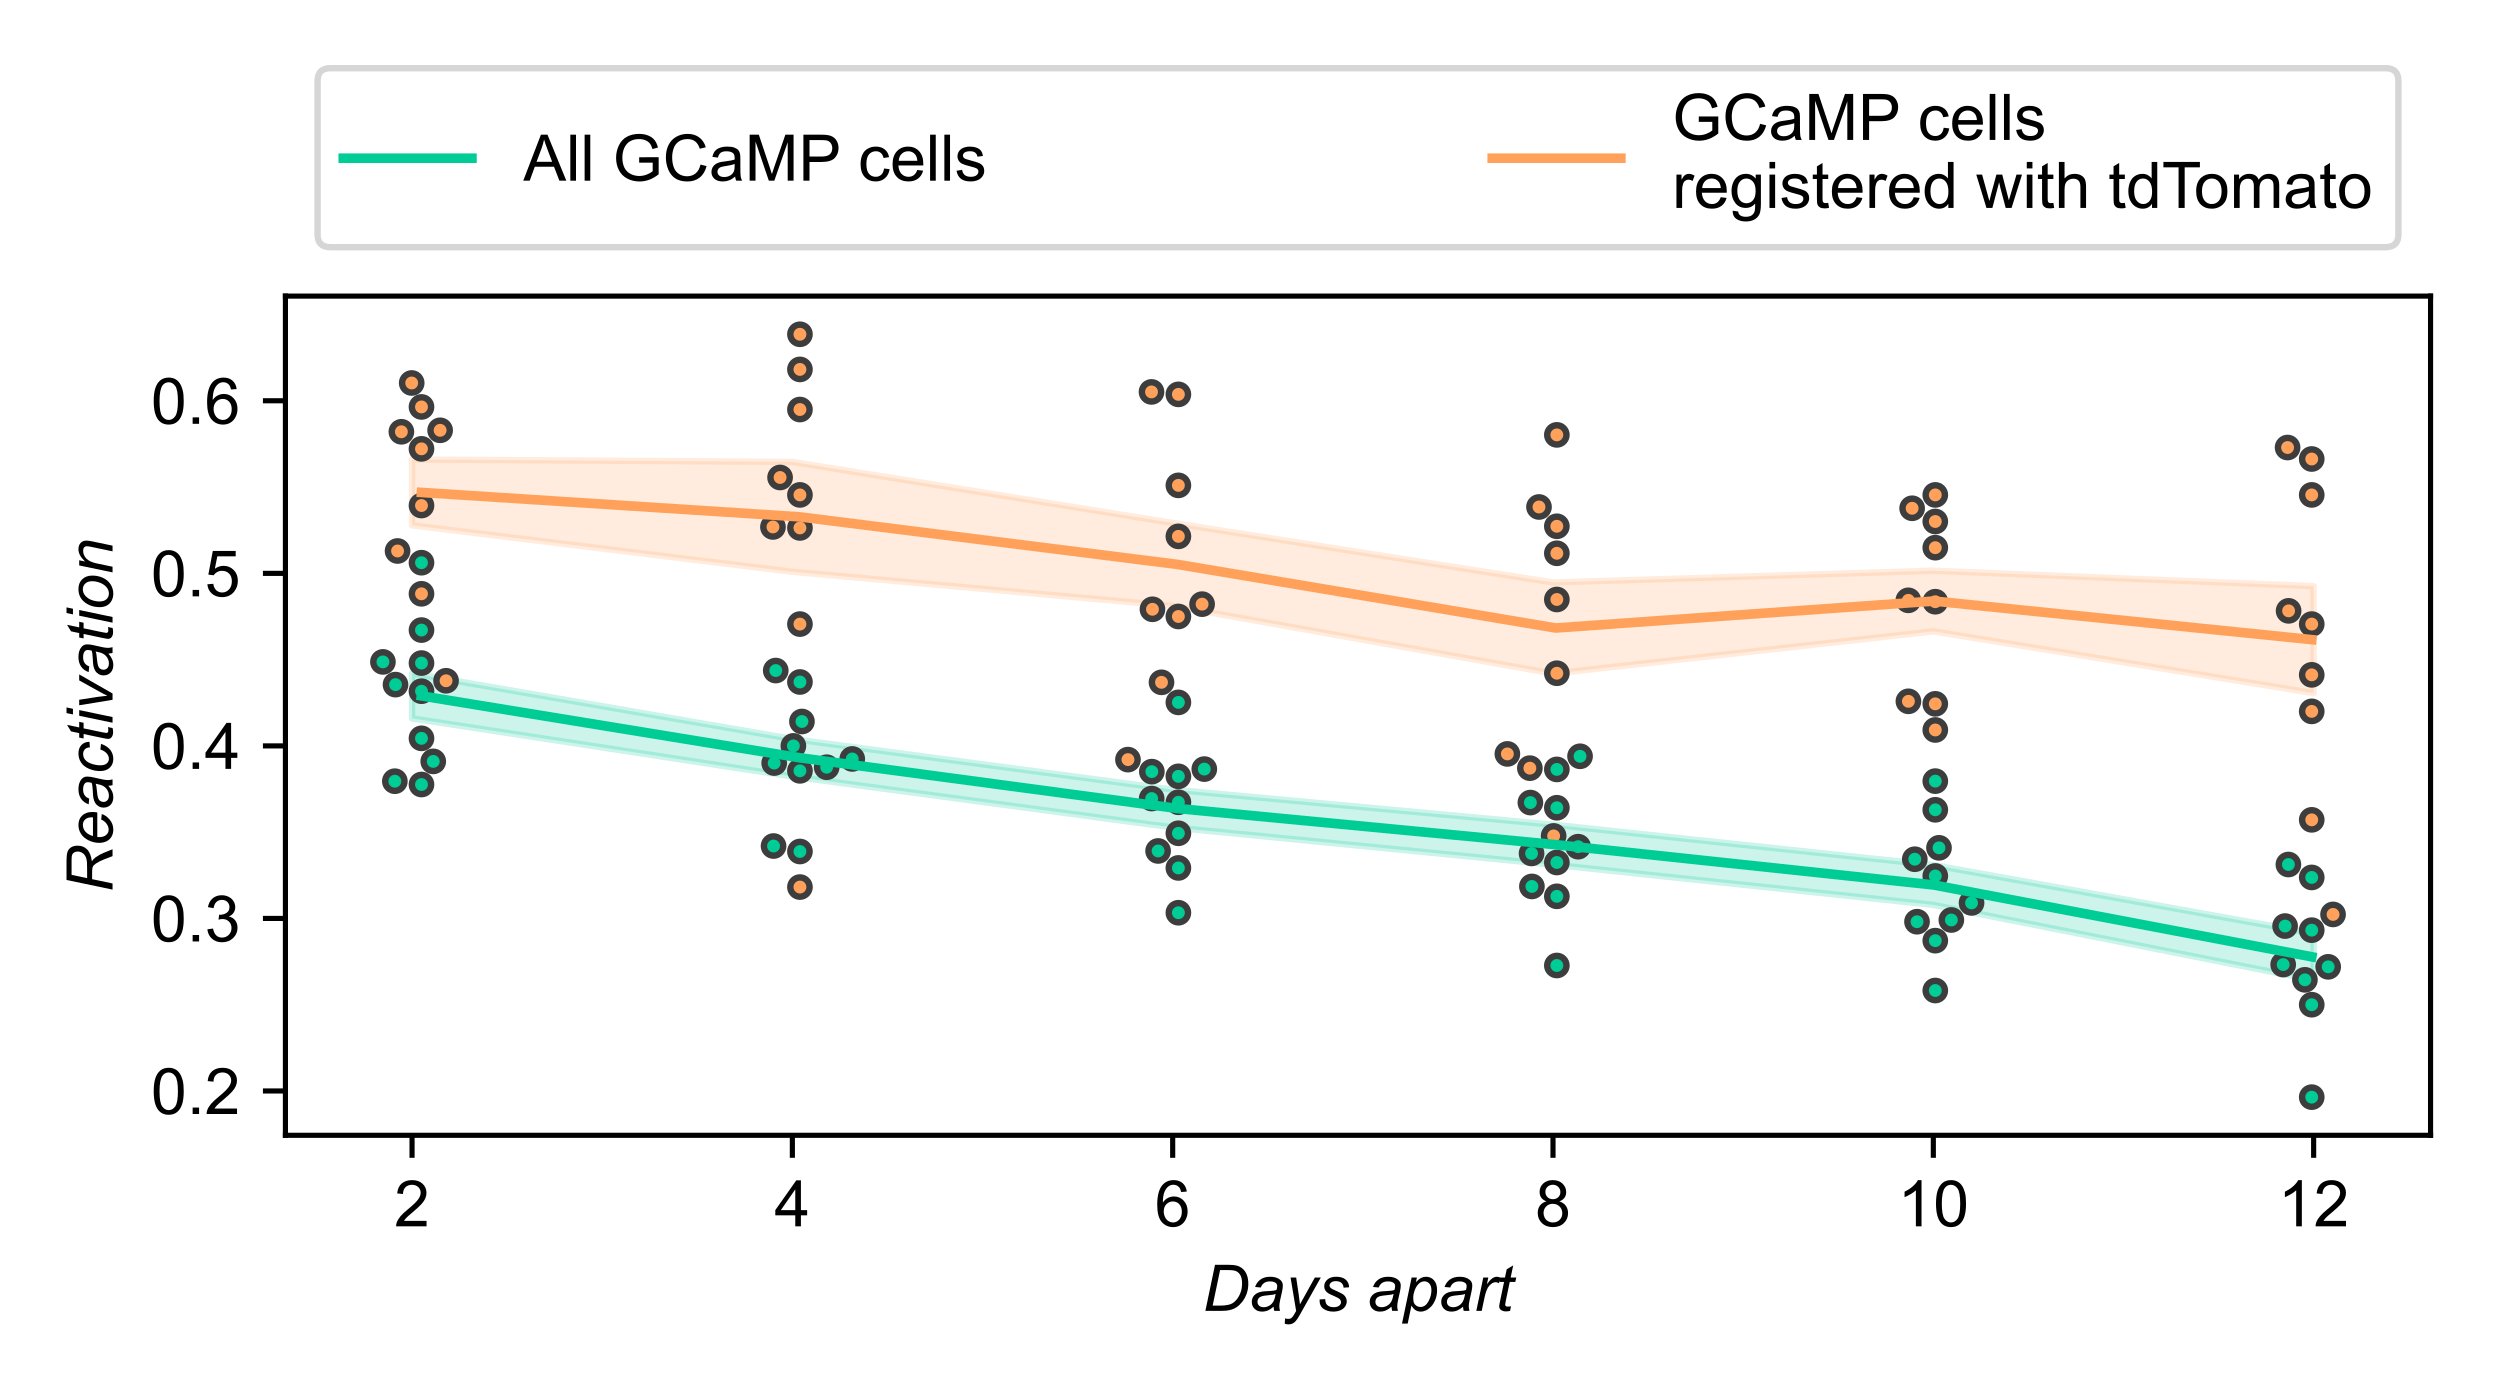 <?xml version="1.0" encoding="utf-8" standalone="no"?>
<!DOCTYPE svg PUBLIC "-//W3C//DTD SVG 1.1//EN"
  "http://www.w3.org/Graphics/SVG/1.1/DTD/svg11.dtd">
<!-- Created with matplotlib (https://matplotlib.org/) -->
<svg height="216pt" version="1.1" viewBox="0 0 388.8 216" width="388.8pt" xmlns="http://www.w3.org/2000/svg" xmlns:xlink="http://www.w3.org/1999/xlink">
 <defs>
  <style type="text/css">
*{stroke-linecap:butt;stroke-linejoin:round;}
  </style>
 </defs>
 <g id="figure_1">
  <g id="patch_1">
   <path d="M 0 216 
L 388.8 216 
L 388.8 0 
L 0 0 
z
" style="fill:#ffffff;"/>
  </g>
  <g id="axes_1">
   <g id="patch_2">
    <path d="M 44.39 176.56 
L 378 176.56 
L 378 46.053 
L 44.39 46.053 
z
" style="fill:#ffffff;"/>
   </g>
   <g id="PolyCollection_1">
    <defs>
     <path d="M 64.081 -111.277 
L 64.081 -104.27 
L 123.228 -95.238 
L 182.376 -87.319 
L 241.523 -81.523 
L 300.671 -75.272 
L 359.818 -63.571 
L 359.818 -70.824 
L 359.818 -70.824 
L 300.671 -81.467 
L 241.523 -87.746 
L 182.376 -93.198 
L 123.228 -101.072 
L 64.081 -111.277 
z
" id="mb48931ff5b" style="stroke:#00cc96;stroke-opacity:0.2;"/>
    </defs>
    <g clip-path="url(#pb6f916db57)">
     <use style="fill:#00cc96;fill-opacity:0.2;stroke:#00cc96;stroke-opacity:0.2;" x="0" xlink:href="#mb48931ff5b" y="216"/>
    </g>
   </g>
   <g id="PolyCollection_2">
    <defs>
     <path d="M 64.081 -144.538 
L 64.081 -134.295 
L 123.228 -127.074 
L 182.376 -121.766 
L 241.523 -111.246 
L 300.671 -117.805 
L 359.818 -108.205 
L 359.818 -124.839 
L 359.818 -124.839 
L 300.671 -127.243 
L 241.523 -125.417 
L 182.376 -134.674 
L 123.228 -144.165 
L 64.081 -144.538 
z
" id="m674e12d563" style="stroke:#ffa15a;stroke-opacity:0.2;"/>
    </defs>
    <g clip-path="url(#pb6f916db57)">
     <use style="fill:#ffa15a;fill-opacity:0.2;stroke:#ffa15a;stroke-opacity:0.2;" x="0" xlink:href="#m674e12d563" y="216"/>
    </g>
   </g>
   <g id="matplotlib.axis_1">
    <g id="xtick_1">
     <g id="line2d_1">
      <defs>
       <path d="M 0 0 
L 0 3.5 
" id="m2840a5bcd3" style="stroke:#000000;stroke-width:0.8;"/>
      </defs>
      <g>
       <use style="stroke:#000000;stroke-width:0.8;" x="64.081" xlink:href="#m2840a5bcd3" y="176.56"/>
      </g>
     </g>
     <g id="text_1">
      <!-- 2 -->
      <defs>
       <path d="M 50.344 8.453 
L 50.344 0 
L 3.031 0 
Q 2.938 3.172 4.047 6.109 
Q 5.859 10.938 9.828 15.625 
Q 13.812 20.312 21.344 26.469 
Q 33.016 36.031 37.109 41.625 
Q 41.219 47.219 41.219 52.203 
Q 41.219 57.422 37.469 61 
Q 33.734 64.594 27.734 64.594 
Q 21.391 64.594 17.578 60.781 
Q 13.766 56.984 13.719 50.25 
L 4.688 51.172 
Q 5.609 61.281 11.656 66.578 
Q 17.719 71.875 27.938 71.875 
Q 38.234 71.875 44.234 66.156 
Q 50.25 60.453 50.25 52 
Q 50.25 47.703 48.484 43.547 
Q 46.734 39.406 42.656 34.812 
Q 38.578 30.219 29.109 22.219 
Q 21.188 15.578 18.938 13.203 
Q 16.703 10.844 15.234 8.453 
z
" id="ArialMT-50"/>
      </defs>
      <g transform="translate(61.3 190.718)scale(0.1 -0.1)">
       <use xlink:href="#ArialMT-50"/>
      </g>
     </g>
    </g>
    <g id="xtick_2">
     <g id="line2d_2">
      <g>
       <use style="stroke:#000000;stroke-width:0.8;" x="123.228" xlink:href="#m2840a5bcd3" y="176.56"/>
      </g>
     </g>
     <g id="text_2">
      <!-- 4 -->
      <defs>
       <path d="M 32.328 0 
L 32.328 17.141 
L 1.266 17.141 
L 1.266 25.203 
L 33.938 71.578 
L 41.109 71.578 
L 41.109 25.203 
L 50.781 25.203 
L 50.781 17.141 
L 41.109 17.141 
L 41.109 0 
z
M 32.328 25.203 
L 32.328 57.469 
L 9.906 25.203 
z
" id="ArialMT-52"/>
      </defs>
      <g transform="translate(120.448 190.718)scale(0.1 -0.1)">
       <use xlink:href="#ArialMT-52"/>
      </g>
     </g>
    </g>
    <g id="xtick_3">
     <g id="line2d_3">
      <g>
       <use style="stroke:#000000;stroke-width:0.8;" x="182.376" xlink:href="#m2840a5bcd3" y="176.56"/>
      </g>
     </g>
     <g id="text_3">
      <!-- 6 -->
      <defs>
       <path d="M 49.75 54.047 
L 41.016 53.375 
Q 39.844 58.547 37.703 60.891 
Q 34.125 64.656 28.906 64.656 
Q 24.703 64.656 21.531 62.312 
Q 17.391 59.281 14.984 53.469 
Q 12.594 47.656 12.5 36.922 
Q 15.672 41.75 20.266 44.094 
Q 24.859 46.438 29.891 46.438 
Q 38.672 46.438 44.844 39.969 
Q 51.031 33.5 51.031 23.25 
Q 51.031 16.5 48.125 10.719 
Q 45.219 4.938 40.141 1.859 
Q 35.062 -1.219 28.609 -1.219 
Q 17.625 -1.219 10.688 6.859 
Q 3.766 14.938 3.766 33.5 
Q 3.766 54.25 11.422 63.672 
Q 18.109 71.875 29.438 71.875 
Q 37.891 71.875 43.281 67.141 
Q 48.688 62.406 49.75 54.047 
z
M 13.875 23.188 
Q 13.875 18.656 15.797 14.5 
Q 17.719 10.359 21.188 8.172 
Q 24.656 6 28.469 6 
Q 34.031 6 38.031 10.484 
Q 42.047 14.984 42.047 22.703 
Q 42.047 30.125 38.078 34.391 
Q 34.125 38.672 28.125 38.672 
Q 22.172 38.672 18.016 34.391 
Q 13.875 30.125 13.875 23.188 
z
" id="ArialMT-54"/>
      </defs>
      <g transform="translate(179.595 190.718)scale(0.1 -0.1)">
       <use xlink:href="#ArialMT-54"/>
      </g>
     </g>
    </g>
    <g id="xtick_4">
     <g id="line2d_4">
      <g>
       <use style="stroke:#000000;stroke-width:0.8;" x="241.523" xlink:href="#m2840a5bcd3" y="176.56"/>
      </g>
     </g>
     <g id="text_4">
      <!-- 8 -->
      <defs>
       <path d="M 17.672 38.812 
Q 12.203 40.828 9.562 44.531 
Q 6.938 48.25 6.938 53.422 
Q 6.938 61.234 12.547 66.547 
Q 18.172 71.875 27.484 71.875 
Q 36.859 71.875 42.578 66.422 
Q 48.297 60.984 48.297 53.172 
Q 48.297 48.188 45.672 44.5 
Q 43.062 40.828 37.75 38.812 
Q 44.344 36.672 47.781 31.875 
Q 51.219 27.094 51.219 20.453 
Q 51.219 11.281 44.719 5.031 
Q 38.234 -1.219 27.641 -1.219 
Q 17.047 -1.219 10.547 5.047 
Q 4.047 11.328 4.047 20.703 
Q 4.047 27.688 7.594 32.391 
Q 11.141 37.109 17.672 38.812 
z
M 15.922 53.719 
Q 15.922 48.641 19.188 45.406 
Q 22.469 42.188 27.688 42.188 
Q 32.766 42.188 36.016 45.375 
Q 39.266 48.578 39.266 53.219 
Q 39.266 58.062 35.906 61.359 
Q 32.562 64.656 27.594 64.656 
Q 22.562 64.656 19.234 61.422 
Q 15.922 58.203 15.922 53.719 
z
M 13.094 20.656 
Q 13.094 16.891 14.875 13.375 
Q 16.656 9.859 20.172 7.922 
Q 23.688 6 27.734 6 
Q 34.031 6 38.125 10.047 
Q 42.234 14.109 42.234 20.359 
Q 42.234 26.703 38.016 30.859 
Q 33.797 35.016 27.438 35.016 
Q 21.234 35.016 17.156 30.906 
Q 13.094 26.812 13.094 20.656 
z
" id="ArialMT-56"/>
      </defs>
      <g transform="translate(238.743 190.718)scale(0.1 -0.1)">
       <use xlink:href="#ArialMT-56"/>
      </g>
     </g>
    </g>
    <g id="xtick_5">
     <g id="line2d_5">
      <g>
       <use style="stroke:#000000;stroke-width:0.8;" x="300.671" xlink:href="#m2840a5bcd3" y="176.56"/>
      </g>
     </g>
     <g id="text_5">
      <!-- 10 -->
      <defs>
       <path d="M 37.25 0 
L 28.469 0 
L 28.469 56 
Q 25.297 52.984 20.141 49.953 
Q 14.984 46.922 10.891 45.406 
L 10.891 53.906 
Q 18.266 57.375 23.781 62.297 
Q 29.297 67.234 31.594 71.875 
L 37.25 71.875 
z
" id="ArialMT-49"/>
       <path d="M 4.156 35.297 
Q 4.156 48 6.766 55.734 
Q 9.375 63.484 14.516 67.672 
Q 19.672 71.875 27.484 71.875 
Q 33.25 71.875 37.594 69.547 
Q 41.938 67.234 44.766 62.859 
Q 47.609 58.5 49.219 52.219 
Q 50.828 45.953 50.828 35.297 
Q 50.828 22.703 48.234 14.969 
Q 45.656 7.234 40.5 3 
Q 35.359 -1.219 27.484 -1.219 
Q 17.141 -1.219 11.234 6.203 
Q 4.156 15.141 4.156 35.297 
z
M 13.188 35.297 
Q 13.188 17.672 17.312 11.828 
Q 21.438 6 27.484 6 
Q 33.547 6 37.672 11.859 
Q 41.797 17.719 41.797 35.297 
Q 41.797 52.984 37.672 58.781 
Q 33.547 64.594 27.391 64.594 
Q 21.344 64.594 17.719 59.469 
Q 13.188 52.938 13.188 35.297 
z
" id="ArialMT-48"/>
      </defs>
      <g transform="translate(295.11 190.718)scale(0.1 -0.1)">
       <use xlink:href="#ArialMT-49"/>
       <use x="55.615" xlink:href="#ArialMT-48"/>
      </g>
     </g>
    </g>
    <g id="xtick_6">
     <g id="line2d_6">
      <g>
       <use style="stroke:#000000;stroke-width:0.8;" x="359.818" xlink:href="#m2840a5bcd3" y="176.56"/>
      </g>
     </g>
     <g id="text_6">
      <!-- 12 -->
      <g transform="translate(354.257 190.718)scale(0.1 -0.1)">
       <use xlink:href="#ArialMT-49"/>
       <use x="55.615" xlink:href="#ArialMT-50"/>
      </g>
     </g>
    </g>
    <g id="text_7">
     <!-- Days apart -->
     <defs>
      <path d="M 4.438 0 
L 19.391 71.578 
L 40.969 71.578 
Q 48.734 71.578 52.828 70.453 
Q 58.688 68.953 62.844 65.062 
Q 67 61.188 69.094 55.375 
Q 71.188 49.562 71.188 42.328 
Q 71.188 33.688 68.578 26.578 
Q 65.969 19.484 61.734 14.078 
Q 57.516 8.688 52.906 5.641 
Q 48.297 2.594 42 1.125 
Q 37.203 0 30.219 0 
z
M 15.719 8.109 
L 27.047 8.109 
Q 34.719 8.109 40.672 9.516 
Q 44.391 10.406 47.016 12.109 
Q 50.484 14.312 53.328 17.922 
Q 57.031 22.703 59.25 28.828 
Q 61.469 34.969 61.469 42.781 
Q 61.469 51.469 58.438 56.125 
Q 55.422 60.797 50.734 62.312 
Q 47.266 63.422 39.938 63.422 
L 27.297 63.422 
z
" id="Arial-ItalicMT-68"/>
      <path d="M 38.281 6.453 
Q 33.688 2.484 29.438 0.656 
Q 25.203 -1.172 20.359 -1.172 
Q 13.188 -1.172 8.781 3.047 
Q 4.391 7.281 4.391 13.875 
Q 4.391 18.219 6.359 21.562 
Q 8.344 24.906 11.609 26.922 
Q 14.891 28.953 19.625 29.828 
Q 22.609 30.422 30.938 30.766 
Q 39.266 31.109 42.875 32.516 
Q 43.891 36.141 43.891 38.531 
Q 43.891 41.609 41.656 43.359 
Q 38.578 45.797 32.672 45.797 
Q 27.094 45.797 23.547 43.328 
Q 20.016 40.875 18.406 36.328 
L 9.469 37.109 
Q 12.203 44.828 18.141 48.922 
Q 24.078 53.031 33.109 53.031 
Q 42.719 53.031 48.344 48.438 
Q 52.641 45.016 52.641 39.547 
Q 52.641 35.406 51.422 29.938 
L 48.531 17.047 
Q 47.172 10.891 47.172 7.031 
Q 47.172 4.594 48.25 0 
L 39.312 0 
Q 38.578 2.547 38.281 6.453 
z
M 41.547 26.266 
Q 39.703 25.531 37.578 25.141 
Q 35.453 24.75 30.469 24.312 
Q 22.75 23.641 19.578 22.578 
Q 16.406 21.531 14.797 19.234 
Q 13.188 16.938 13.188 14.156 
Q 13.188 10.453 15.75 8.062 
Q 18.312 5.672 23.047 5.672 
Q 27.438 5.672 31.484 7.984 
Q 35.547 10.297 37.891 14.453 
Q 40.234 18.609 41.547 26.266 
z
" id="Arial-ItalicMT-97"/>
      <path d="M 0 -20.016 
L 0.531 -11.719 
Q 3.266 -12.5 5.859 -12.5 
Q 8.547 -12.5 10.203 -11.281 
Q 12.359 -9.672 14.891 -5.219 
L 17.719 -0.141 
L 9.078 51.859 
L 17.781 51.859 
L 21.688 25.641 
Q 22.859 17.875 23.688 10.109 
L 46.875 51.859 
L 56.109 51.859 
L 23.047 -6.891 
Q 18.266 -15.484 14.547 -18.266 
Q 10.844 -21.047 6 -21.047 
Q 2.938 -21.047 0 -20.016 
z
" id="Arial-ItalicMT-121"/>
      <path d="M 4.156 17.719 
L 12.984 18.266 
Q 12.984 14.453 14.156 11.766 
Q 15.328 9.078 18.469 7.375 
Q 21.625 5.672 25.828 5.672 
Q 31.688 5.672 34.609 8.016 
Q 37.547 10.359 37.547 13.531 
Q 37.547 15.828 35.797 17.875 
Q 33.984 19.922 26.969 22.922 
Q 19.969 25.922 18.016 27.156 
Q 14.75 29.156 13.078 31.859 
Q 11.422 34.578 11.422 38.094 
Q 11.422 44.234 16.297 48.625 
Q 21.188 53.031 29.984 53.031 
Q 39.75 53.031 44.844 48.516 
Q 49.953 44 50.141 36.625 
L 41.5 36.031 
Q 41.312 40.719 38.188 43.453 
Q 35.062 46.188 29.344 46.188 
Q 24.75 46.188 22.203 44.094 
Q 19.672 42 19.672 39.547 
Q 19.672 37.109 21.875 35.25 
Q 23.344 33.984 29.438 31.344 
Q 39.594 26.953 42.234 24.422 
Q 46.438 20.359 46.438 14.547 
Q 46.438 10.688 44.062 6.969 
Q 41.703 3.266 36.844 1.047 
Q 31.984 -1.172 25.391 -1.172 
Q 16.406 -1.172 10.109 3.266 
Q 3.812 7.719 4.156 17.719 
z
" id="Arial-ItalicMT-115"/>
      <path id="Arial-ItalicMT-32"/>
      <path d="M -1.031 -19.875 
L 13.969 51.859 
L 22.125 51.859 
L 20.609 44.625 
Q 25.141 49.359 28.734 51.188 
Q 32.328 53.031 36.328 53.031 
Q 43.75 53.031 48.625 47.625 
Q 53.516 42.234 53.516 32.172 
Q 53.516 24.078 50.828 17.406 
Q 48.141 10.75 44.234 6.688 
Q 40.328 2.641 36.328 0.734 
Q 32.328 -1.172 28.125 -1.172 
Q 18.797 -1.172 13.672 8.297 
L 7.812 -19.875 
z
M 16.453 21.188 
Q 16.453 15.375 17.281 13.141 
Q 18.5 9.969 21.281 8.016 
Q 24.078 6.062 27.734 6.062 
Q 35.359 6.062 40.047 14.625 
Q 44.734 23.188 44.734 32.125 
Q 44.734 38.719 41.578 42.312 
Q 38.422 45.906 33.734 45.906 
Q 30.375 45.906 27.484 44.109 
Q 24.609 42.328 22.141 38.781 
Q 19.672 35.25 18.062 30.125 
Q 16.453 25 16.453 21.188 
z
" id="Arial-ItalicMT-112"/>
      <path d="M 3.328 0 
L 14.156 51.859 
L 21.969 51.859 
L 19.781 41.266 
Q 23.781 47.266 27.609 50.141 
Q 31.453 53.031 35.453 53.031 
Q 38.094 53.031 41.938 51.125 
L 38.328 42.922 
Q 36.031 44.578 33.297 44.578 
Q 28.656 44.578 23.766 39.406 
Q 18.891 34.234 16.109 20.797 
L 11.719 0 
z
" id="Arial-ItalicMT-114"/>
      <path d="M 23.969 7.172 
L 22.516 -0.047 
Q 19.344 -0.875 16.359 -0.875 
Q 11.078 -0.875 7.953 1.703 
Q 5.609 3.656 5.609 7.031 
Q 5.609 8.734 6.891 14.891 
L 13.188 45.016 
L 6.203 45.016 
L 7.625 51.859 
L 14.594 51.859 
L 17.281 64.594 
L 27.391 70.703 
L 23.438 51.859 
L 32.125 51.859 
L 30.672 45.016 
L 22.016 45.016 
L 16.016 16.359 
Q 14.891 10.891 14.891 9.812 
Q 14.891 8.25 15.797 7.422 
Q 16.703 6.594 18.75 6.594 
Q 21.688 6.594 23.969 7.172 
z
" id="Arial-ItalicMT-116"/>
     </defs>
     <g transform="translate(187.019 203.863)scale(0.1 -0.1)">
      <use xlink:href="#Arial-ItalicMT-68"/>
      <use x="72.217" xlink:href="#Arial-ItalicMT-97"/>
      <use x="127.832" xlink:href="#Arial-ItalicMT-121"/>
      <use x="177.832" xlink:href="#Arial-ItalicMT-115"/>
      <use x="227.832" xlink:href="#Arial-ItalicMT-32"/>
      <use x="255.615" xlink:href="#Arial-ItalicMT-97"/>
      <use x="311.23" xlink:href="#Arial-ItalicMT-112"/>
      <use x="366.846" xlink:href="#Arial-ItalicMT-97"/>
      <use x="422.461" xlink:href="#Arial-ItalicMT-114"/>
      <use x="455.762" xlink:href="#Arial-ItalicMT-116"/>
     </g>
    </g>
   </g>
   <g id="matplotlib.axis_2">
    <g id="ytick_1">
     <g id="line2d_7">
      <defs>
       <path d="M 0 0 
L -3.5 0 
" id="m6d9231e0ae" style="stroke:#000000;stroke-width:0.8;"/>
      </defs>
      <g>
       <use style="stroke:#000000;stroke-width:0.8;" x="44.39" xlink:href="#m6d9231e0ae" y="169.67"/>
      </g>
     </g>
     <g id="text_8">
      <!-- 0.2 -->
      <defs>
       <path d="M 9.078 0 
L 9.078 10.016 
L 19.094 10.016 
L 19.094 0 
z
" id="ArialMT-46"/>
      </defs>
      <g transform="translate(23.49 173.248)scale(0.1 -0.1)">
       <use xlink:href="#ArialMT-48"/>
       <use x="55.615" xlink:href="#ArialMT-46"/>
       <use x="83.398" xlink:href="#ArialMT-50"/>
      </g>
     </g>
    </g>
    <g id="ytick_2">
     <g id="line2d_8">
      <g>
       <use style="stroke:#000000;stroke-width:0.8;" x="44.39" xlink:href="#m6d9231e0ae" y="142.835"/>
      </g>
     </g>
     <g id="text_9">
      <!-- 0.3 -->
      <defs>
       <path d="M 4.203 18.891 
L 12.984 20.062 
Q 14.5 12.594 18.141 9.297 
Q 21.781 6 27 6 
Q 33.203 6 37.469 10.297 
Q 41.75 14.594 41.75 20.953 
Q 41.75 27 37.797 30.922 
Q 33.844 34.859 27.734 34.859 
Q 25.25 34.859 21.531 33.891 
L 22.516 41.609 
Q 23.391 41.5 23.922 41.5 
Q 29.547 41.5 34.031 44.422 
Q 38.531 47.359 38.531 53.469 
Q 38.531 58.297 35.25 61.469 
Q 31.984 64.656 26.812 64.656 
Q 21.688 64.656 18.266 61.422 
Q 14.844 58.203 13.875 51.766 
L 5.078 53.328 
Q 6.688 62.156 12.391 67.016 
Q 18.109 71.875 26.609 71.875 
Q 32.469 71.875 37.391 69.359 
Q 42.328 66.844 44.938 62.5 
Q 47.562 58.156 47.562 53.266 
Q 47.562 48.641 45.062 44.828 
Q 42.578 41.016 37.703 38.766 
Q 44.047 37.312 47.562 32.688 
Q 51.078 28.078 51.078 21.141 
Q 51.078 11.766 44.234 5.25 
Q 37.406 -1.266 26.953 -1.266 
Q 17.531 -1.266 11.297 4.344 
Q 5.078 9.969 4.203 18.891 
z
" id="ArialMT-51"/>
      </defs>
      <g transform="translate(23.49 146.414)scale(0.1 -0.1)">
       <use xlink:href="#ArialMT-48"/>
       <use x="55.615" xlink:href="#ArialMT-46"/>
       <use x="83.398" xlink:href="#ArialMT-51"/>
      </g>
     </g>
    </g>
    <g id="ytick_3">
     <g id="line2d_9">
      <g>
       <use style="stroke:#000000;stroke-width:0.8;" x="44.39" xlink:href="#m6d9231e0ae" y="116"/>
      </g>
     </g>
     <g id="text_10">
      <!-- 0.4 -->
      <g transform="translate(23.49 119.579)scale(0.1 -0.1)">
       <use xlink:href="#ArialMT-48"/>
       <use x="55.615" xlink:href="#ArialMT-46"/>
       <use x="83.398" xlink:href="#ArialMT-52"/>
      </g>
     </g>
    </g>
    <g id="ytick_4">
     <g id="line2d_10">
      <g>
       <use style="stroke:#000000;stroke-width:0.8;" x="44.39" xlink:href="#m6d9231e0ae" y="89.166"/>
      </g>
     </g>
     <g id="text_11">
      <!-- 0.5 -->
      <defs>
       <path d="M 4.156 18.75 
L 13.375 19.531 
Q 14.406 12.797 18.141 9.391 
Q 21.875 6 27.156 6 
Q 33.5 6 37.891 10.781 
Q 42.281 15.578 42.281 23.484 
Q 42.281 31 38.062 35.344 
Q 33.844 39.703 27 39.703 
Q 22.75 39.703 19.328 37.766 
Q 15.922 35.844 13.969 32.766 
L 5.719 33.844 
L 12.641 70.609 
L 48.25 70.609 
L 48.25 62.203 
L 19.672 62.203 
L 15.828 42.969 
Q 22.266 47.469 29.344 47.469 
Q 38.719 47.469 45.156 40.969 
Q 51.609 34.469 51.609 24.266 
Q 51.609 14.547 45.953 7.469 
Q 39.062 -1.219 27.156 -1.219 
Q 17.391 -1.219 11.203 4.25 
Q 5.031 9.719 4.156 18.75 
z
" id="ArialMT-53"/>
      </defs>
      <g transform="translate(23.49 92.745)scale(0.1 -0.1)">
       <use xlink:href="#ArialMT-48"/>
       <use x="55.615" xlink:href="#ArialMT-46"/>
       <use x="83.398" xlink:href="#ArialMT-53"/>
      </g>
     </g>
    </g>
    <g id="ytick_5">
     <g id="line2d_11">
      <g>
       <use style="stroke:#000000;stroke-width:0.8;" x="44.39" xlink:href="#m6d9231e0ae" y="62.331"/>
      </g>
     </g>
     <g id="text_12">
      <!-- 0.6 -->
      <g transform="translate(23.49 65.91)scale(0.1 -0.1)">
       <use xlink:href="#ArialMT-48"/>
       <use x="55.615" xlink:href="#ArialMT-46"/>
       <use x="83.398" xlink:href="#ArialMT-54"/>
      </g>
     </g>
    </g>
    <g id="text_13">
     <!-- Reactivation -->
     <defs>
      <path d="M 4.688 0 
L 19.672 71.578 
L 49.703 71.578 
Q 58.594 71.578 63.188 70.094 
Q 67.781 68.609 70.391 64.5 
Q 73 60.406 73 54.156 
Q 73 45.406 67.281 39.641 
Q 61.578 33.891 48.828 32.172 
Q 52.734 29.297 54.734 26.516 
Q 59.234 20.219 61.969 13.484 
L 67.438 0 
L 56.734 0 
L 51.609 13.328 
Q 48.828 20.562 45.266 25.828 
Q 42.828 29.5 40.281 30.641 
Q 37.75 31.781 32.031 31.781 
L 20.906 31.781 
L 14.266 0 
z
M 22.516 39.547 
L 35.75 39.547 
Q 44.922 39.547 47.703 39.797 
Q 53.125 40.328 56.594 42.234 
Q 60.062 44.141 61.969 47.359 
Q 63.875 50.594 63.875 54.297 
Q 63.875 57.422 62.453 59.734 
Q 61.031 62.062 58.734 62.891 
Q 56.453 63.719 50.922 63.719 
L 27.594 63.719 
z
" id="Arial-ItalicMT-82"/>
      <path d="M 41.406 17.625 
L 50 16.75 
Q 48.141 10.359 41.469 4.594 
Q 34.812 -1.172 25.594 -1.172 
Q 19.828 -1.172 15.016 1.484 
Q 10.203 4.156 7.688 9.234 
Q 5.172 14.312 5.172 20.797 
Q 5.172 29.297 9.094 37.281 
Q 13.031 45.266 19.281 49.141 
Q 25.531 53.031 32.812 53.031 
Q 42.094 53.031 47.625 47.266 
Q 53.172 41.5 53.172 31.547 
Q 53.172 27.734 52.484 23.734 
L 14.312 23.734 
Q 14.109 22.219 14.109 21 
Q 14.109 13.719 17.453 9.891 
Q 20.797 6.062 25.641 6.062 
Q 30.172 6.062 34.562 9.031 
Q 38.969 12.016 41.406 17.625 
z
M 15.719 30.469 
L 44.828 30.469 
Q 44.875 31.844 44.875 32.422 
Q 44.875 39.062 41.547 42.594 
Q 38.234 46.141 33.016 46.141 
Q 27.344 46.141 22.672 42.234 
Q 18.016 38.328 15.719 30.469 
z
" id="Arial-ItalicMT-101"/>
      <path d="M 39.109 18.891 
L 47.953 17.969 
Q 44.625 8.25 38.5 3.531 
Q 32.375 -1.172 24.562 -1.172 
Q 16.109 -1.172 10.859 4.297 
Q 5.609 9.766 5.609 19.578 
Q 5.609 28.078 8.984 36.281 
Q 12.359 44.484 18.625 48.75 
Q 24.906 53.031 32.953 53.031 
Q 41.312 53.031 46.188 48.312 
Q 51.078 43.609 51.078 35.844 
L 42.391 35.25 
Q 42.328 40.188 39.516 42.969 
Q 36.719 45.75 32.125 45.75 
Q 26.812 45.75 22.906 42.375 
Q 19 39.016 16.766 32.156 
Q 14.547 25.297 14.547 18.953 
Q 14.547 12.312 17.469 8.984 
Q 20.406 5.672 24.703 5.672 
Q 29 5.672 32.922 8.938 
Q 36.859 12.203 39.109 18.891 
z
" id="Arial-ItalicMT-99"/>
      <path d="M 15.875 61.578 
L 17.969 71.578 
L 26.766 71.578 
L 24.656 61.578 
z
M 2.984 0 
L 13.812 51.859 
L 22.656 51.859 
L 11.812 0 
z
" id="Arial-ItalicMT-105"/>
      <path d="M 16.406 0 
L 7.906 51.859 
L 16.5 51.859 
L 20.953 23.297 
Q 21.688 18.609 22.75 8.016 
Q 25.297 13.531 29.25 20.656 
L 46.578 51.859 
L 55.906 51.859 
L 26.219 0 
z
" id="Arial-ItalicMT-118"/>
      <path d="M 4.891 19.672 
Q 4.891 34.859 13.812 44.828 
Q 21.188 53.031 33.156 53.031 
Q 42.531 53.031 48.266 47.172 
Q 54 41.312 54 31.344 
Q 54 22.406 50.391 14.719 
Q 46.781 7.031 40.109 2.922 
Q 33.453 -1.172 26.078 -1.172 
Q 20.016 -1.172 15.062 1.406 
Q 10.109 4 7.5 8.734 
Q 4.891 13.484 4.891 19.672 
z
M 13.719 20.562 
Q 13.719 13.234 17.234 9.453 
Q 20.75 5.672 26.172 5.672 
Q 29 5.672 31.781 6.812 
Q 34.578 7.953 36.969 10.297 
Q 39.359 12.641 41.031 15.641 
Q 42.719 18.656 43.75 22.125 
Q 45.266 26.953 45.266 31.391 
Q 45.266 38.422 41.719 42.297 
Q 38.188 46.188 32.812 46.188 
Q 28.656 46.188 25.234 44.203 
Q 21.828 42.234 19.062 38.422 
Q 16.312 34.625 15.016 29.562 
Q 13.719 24.516 13.719 20.562 
z
" id="Arial-ItalicMT-111"/>
      <path d="M 3.328 0 
L 14.156 51.859 
L 22.172 51.859 
L 20.266 42.828 
Q 25.484 48.141 30.031 50.578 
Q 34.578 53.031 39.312 53.031 
Q 45.609 53.031 49.188 49.609 
Q 52.781 46.188 52.781 40.484 
Q 52.781 37.594 51.516 31.391 
L 44.922 0 
L 36.078 0 
L 42.969 32.859 
Q 44 37.641 44 39.938 
Q 44 42.531 42.219 44.141 
Q 40.438 45.75 37.062 45.75 
Q 30.281 45.75 24.969 40.859 
Q 19.672 35.984 17.188 24.125 
L 12.156 0 
z
" id="Arial-ItalicMT-110"/>
     </defs>
     <g transform="translate(17.503 138.82)rotate(-90)scale(0.1 -0.1)">
      <use xlink:href="#Arial-ItalicMT-82"/>
      <use x="72.217" xlink:href="#Arial-ItalicMT-101"/>
      <use x="127.832" xlink:href="#Arial-ItalicMT-97"/>
      <use x="183.447" xlink:href="#Arial-ItalicMT-99"/>
      <use x="233.447" xlink:href="#Arial-ItalicMT-116"/>
      <use x="261.23" xlink:href="#Arial-ItalicMT-105"/>
      <use x="283.447" xlink:href="#Arial-ItalicMT-118"/>
      <use x="333.447" xlink:href="#Arial-ItalicMT-97"/>
      <use x="389.062" xlink:href="#Arial-ItalicMT-116"/>
      <use x="416.846" xlink:href="#Arial-ItalicMT-105"/>
      <use x="439.062" xlink:href="#Arial-ItalicMT-111"/>
      <use x="494.678" xlink:href="#Arial-ItalicMT-110"/>
     </g>
    </g>
   </g>
   <g id="line2d_12"/>
   <g id="line2d_13"/>
   <g id="patch_3">
    <path d="M 44.39 176.56 
L 44.39 46.053 
" style="fill:none;stroke:#000000;stroke-linecap:square;stroke-linejoin:miter;stroke-width:0.8;"/>
   </g>
   <g id="patch_4">
    <path d="M 378 176.56 
L 378 46.053 
" style="fill:none;stroke:#000000;stroke-linecap:square;stroke-linejoin:miter;stroke-width:0.8;"/>
   </g>
   <g id="patch_5">
    <path d="M 44.39 176.56 
L 378 176.56 
" style="fill:none;stroke:#000000;stroke-linecap:square;stroke-linejoin:miter;stroke-width:0.8;"/>
   </g>
   <g id="patch_6">
    <path d="M 44.39 46.053 
L 378 46.053 
" style="fill:none;stroke:#000000;stroke-linecap:square;stroke-linejoin:miter;stroke-width:0.8;"/>
   </g>
   <g id="PathCollection_1">
    <defs>
     <path d="M 0 1.5 
C 0.398 1.5 0.779 1.342 1.061 1.061 
C 1.342 0.779 1.5 0.398 1.5 0 
C 1.5 -0.398 1.342 -0.779 1.061 -1.061 
C 0.779 -1.342 0.398 -1.5 0 -1.5 
C -0.398 -1.5 -0.779 -1.342 -1.061 -1.061 
C -1.342 -0.779 -1.5 -0.398 -1.5 0 
C -1.5 0.398 -1.342 0.779 -1.061 1.061 
C -0.779 1.342 -0.398 1.5 0 1.5 
z
" id="C0_0_f453c75768"/>
    </defs>
    <g clip-path="url(#pb6f916db57)">
     <use style="fill:#00cc96;stroke:#3d3d3d;" x="59.554" xlink:href="#C0_0_f453c75768" y="102.937"/>
    </g>
    <g clip-path="url(#pb6f916db57)">
     <use style="fill:#ffa15a;stroke:#3d3d3d;" x="65.55" xlink:href="#C0_0_f453c75768" y="69.804"/>
    </g>
    <g clip-path="url(#pb6f916db57)">
     <use style="fill:#00cc96;stroke:#3d3d3d;" x="65.55" xlink:href="#C0_0_f453c75768" y="87.512"/>
    </g>
    <g clip-path="url(#pb6f916db57)">
     <use style="fill:#ffa15a;stroke:#3d3d3d;" x="65.55" xlink:href="#C0_0_f453c75768" y="92.348"/>
    </g>
    <g clip-path="url(#pb6f916db57)">
     <use style="fill:#00cc96;stroke:#3d3d3d;" x="65.55" xlink:href="#C0_0_f453c75768" y="107.496"/>
    </g>
    <g clip-path="url(#pb6f916db57)">
     <use style="fill:#ffa15a;stroke:#3d3d3d;" x="64.027" xlink:href="#C0_0_f453c75768" y="59.561"/>
    </g>
    <g clip-path="url(#pb6f916db57)">
     <use style="fill:#00cc96;stroke:#3d3d3d;" x="65.55" xlink:href="#C0_0_f453c75768" y="122.008"/>
    </g>
    <g clip-path="url(#pb6f916db57)">
     <use style="fill:#ffa15a;stroke:#3d3d3d;" x="68.448" xlink:href="#C0_0_f453c75768" y="66.921"/>
    </g>
    <g clip-path="url(#pb6f916db57)">
     <use style="fill:#00cc96;stroke:#3d3d3d;" x="67.378" xlink:href="#C0_0_f453c75768" y="118.411"/>
    </g>
    <g clip-path="url(#pb6f916db57)">
     <use style="fill:#ffa15a;stroke:#3d3d3d;" x="65.55" xlink:href="#C0_0_f453c75768" y="78.62"/>
    </g>
    <g clip-path="url(#pb6f916db57)">
     <use style="fill:#00cc96;stroke:#3d3d3d;" x="61.406" xlink:href="#C0_0_f453c75768" y="121.493"/>
    </g>
    <g clip-path="url(#pb6f916db57)">
     <use style="fill:#ffa15a;stroke:#3d3d3d;" x="61.83" xlink:href="#C0_0_f453c75768" y="85.689"/>
    </g>
    <g clip-path="url(#pb6f916db57)">
     <use style="fill:#00cc96;stroke:#3d3d3d;" x="65.55" xlink:href="#C0_0_f453c75768" y="114.827"/>
    </g>
    <g clip-path="url(#pb6f916db57)">
     <use style="fill:#ffa15a;stroke:#3d3d3d;" x="69.371" xlink:href="#C0_0_f453c75768" y="105.873"/>
    </g>
    <g clip-path="url(#pb6f916db57)">
     <use style="fill:#00cc96;stroke:#3d3d3d;" x="65.55" xlink:href="#C0_0_f453c75768" y="97.988"/>
    </g>
    <g clip-path="url(#pb6f916db57)">
     <use style="fill:#ffa15a;stroke:#3d3d3d;" x="62.423" xlink:href="#C0_0_f453c75768" y="67.15"/>
    </g>
    <g clip-path="url(#pb6f916db57)">
     <use style="fill:#00cc96;stroke:#3d3d3d;" x="61.51" xlink:href="#C0_0_f453c75768" y="106.472"/>
    </g>
    <g clip-path="url(#pb6f916db57)">
     <use style="fill:#ffa15a;stroke:#3d3d3d;" x="65.55" xlink:href="#C0_0_f453c75768" y="63.286"/>
    </g>
    <g clip-path="url(#pb6f916db57)">
     <use style="fill:#00cc96;stroke:#3d3d3d;" x="65.55" xlink:href="#C0_0_f453c75768" y="103.12"/>
    </g>
   </g>
   <g id="PathCollection_2">
    <defs>
     <path d="M 0 1.5 
C 0.398 1.5 0.779 1.342 1.061 1.061 
C 1.342 0.779 1.5 0.398 1.5 0 
C 1.5 -0.398 1.342 -0.779 1.061 -1.061 
C 0.779 -1.342 0.398 -1.5 0 -1.5 
C -0.398 -1.5 -0.779 -1.342 -1.061 -1.061 
C -1.342 -0.779 -1.5 -0.398 -1.5 0 
C -1.5 0.398 -1.342 0.779 -1.061 1.061 
C -0.779 1.342 -0.398 1.5 0 1.5 
z
" id="C1_0_6548e226d7"/>
    </defs>
    <g clip-path="url(#pb6f916db57)">
     <use style="fill:#00cc96;stroke:#3d3d3d;" x="128.565" xlink:href="#C1_0_6548e226d7" y="119.317"/>
    </g>
    <g clip-path="url(#pb6f916db57)">
     <use style="fill:#ffa15a;stroke:#3d3d3d;" x="120.21" xlink:href="#C1_0_6548e226d7" y="81.952"/>
    </g>
    <g clip-path="url(#pb6f916db57)">
     <use style="fill:#00cc96;stroke:#3d3d3d;" x="120.644" xlink:href="#C1_0_6548e226d7" y="104.284"/>
    </g>
    <g clip-path="url(#pb6f916db57)">
     <use style="fill:#ffa15a;stroke:#3d3d3d;" x="124.407" xlink:href="#C1_0_6548e226d7" y="137.956"/>
    </g>
    <g clip-path="url(#pb6f916db57)">
     <use style="fill:#00cc96;stroke:#3d3d3d;" x="132.542" xlink:href="#C1_0_6548e226d7" y="118.03"/>
    </g>
    <g clip-path="url(#pb6f916db57)">
     <use style="fill:#ffa15a;stroke:#3d3d3d;" x="124.407" xlink:href="#C1_0_6548e226d7" y="51.986"/>
    </g>
    <g clip-path="url(#pb6f916db57)">
     <use style="fill:#00cc96;stroke:#3d3d3d;" x="120.403" xlink:href="#C1_0_6548e226d7" y="118.673"/>
    </g>
    <g clip-path="url(#pb6f916db57)">
     <use style="fill:#ffa15a;stroke:#3d3d3d;" x="124.407" xlink:href="#C1_0_6548e226d7" y="63.69"/>
    </g>
    <g clip-path="url(#pb6f916db57)">
     <use style="fill:#00cc96;stroke:#3d3d3d;" x="124.407" xlink:href="#C1_0_6548e226d7" y="132.424"/>
    </g>
    <g clip-path="url(#pb6f916db57)">
     <use style="fill:#ffa15a;stroke:#3d3d3d;" x="124.407" xlink:href="#C1_0_6548e226d7" y="76.968"/>
    </g>
    <g clip-path="url(#pb6f916db57)">
     <use style="fill:#00cc96;stroke:#3d3d3d;" x="120.303" xlink:href="#C1_0_6548e226d7" y="131.573"/>
    </g>
    <g clip-path="url(#pb6f916db57)">
     <use style="fill:#ffa15a;stroke:#3d3d3d;" x="124.407" xlink:href="#C1_0_6548e226d7" y="82.104"/>
    </g>
    <g clip-path="url(#pb6f916db57)">
     <use style="fill:#00cc96;stroke:#3d3d3d;" x="124.407" xlink:href="#C1_0_6548e226d7" y="119.88"/>
    </g>
    <g clip-path="url(#pb6f916db57)">
     <use style="fill:#ffa15a;stroke:#3d3d3d;" x="124.407" xlink:href="#C1_0_6548e226d7" y="97.058"/>
    </g>
    <g clip-path="url(#pb6f916db57)">
     <use style="fill:#00cc96;stroke:#3d3d3d;" x="124.407" xlink:href="#C1_0_6548e226d7" y="106.062"/>
    </g>
    <g clip-path="url(#pb6f916db57)">
     <use style="fill:#ffa15a;stroke:#3d3d3d;" x="121.318" xlink:href="#C1_0_6548e226d7" y="74.258"/>
    </g>
    <g clip-path="url(#pb6f916db57)">
     <use style="fill:#00cc96;stroke:#3d3d3d;" x="123.385" xlink:href="#C1_0_6548e226d7" y="116"/>
    </g>
    <g clip-path="url(#pb6f916db57)">
     <use style="fill:#ffa15a;stroke:#3d3d3d;" x="124.407" xlink:href="#C1_0_6548e226d7" y="57.452"/>
    </g>
    <g clip-path="url(#pb6f916db57)">
     <use style="fill:#00cc96;stroke:#3d3d3d;" x="124.717" xlink:href="#C1_0_6548e226d7" y="112.207"/>
    </g>
   </g>
   <g id="PathCollection_3">
    <defs>
     <path d="M 0 1.5 
C 0.398 1.5 0.779 1.342 1.061 1.061 
C 1.342 0.779 1.5 0.398 1.5 0 
C 1.5 -0.398 1.342 -0.779 1.061 -1.061 
C 0.779 -1.342 0.398 -1.5 0 -1.5 
C -0.398 -1.5 -0.779 -1.342 -1.061 -1.061 
C -1.342 -0.779 -1.5 -0.398 -1.5 0 
C -1.5 0.398 -1.342 0.779 -1.061 1.061 
C -0.779 1.342 -0.398 1.5 0 1.5 
z
" id="C2_0_018f32cb93"/>
    </defs>
    <g clip-path="url(#pb6f916db57)">
     <use style="fill:#00cc96;stroke:#3d3d3d;" x="183.263" xlink:href="#C2_0_018f32cb93" y="129.592"/>
    </g>
    <g clip-path="url(#pb6f916db57)">
     <use style="fill:#ffa15a;stroke:#3d3d3d;" x="179.231" xlink:href="#C2_0_018f32cb93" y="94.756"/>
    </g>
    <g clip-path="url(#pb6f916db57)">
     <use style="fill:#00cc96;stroke:#3d3d3d;" x="183.263" xlink:href="#C2_0_018f32cb93" y="109.236"/>
    </g>
    <g clip-path="url(#pb6f916db57)">
     <use style="fill:#ffa15a;stroke:#3d3d3d;" x="175.421" xlink:href="#C2_0_018f32cb93" y="118.135"/>
    </g>
    <g clip-path="url(#pb6f916db57)">
     <use style="fill:#00cc96;stroke:#3d3d3d;" x="187.293" xlink:href="#C2_0_018f32cb93" y="119.609"/>
    </g>
    <g clip-path="url(#pb6f916db57)">
     <use style="fill:#ffa15a;stroke:#3d3d3d;" x="179.082" xlink:href="#C2_0_018f32cb93" y="60.95"/>
    </g>
    <g clip-path="url(#pb6f916db57)">
     <use style="fill:#00cc96;stroke:#3d3d3d;" x="183.263" xlink:href="#C2_0_018f32cb93" y="134.982"/>
    </g>
    <g clip-path="url(#pb6f916db57)">
     <use style="fill:#ffa15a;stroke:#3d3d3d;" x="183.263" xlink:href="#C2_0_018f32cb93" y="75.485"/>
    </g>
    <g clip-path="url(#pb6f916db57)">
     <use style="fill:#00cc96;stroke:#3d3d3d;" x="183.263" xlink:href="#C2_0_018f32cb93" y="141.949"/>
    </g>
    <g clip-path="url(#pb6f916db57)">
     <use style="fill:#ffa15a;stroke:#3d3d3d;" x="183.263" xlink:href="#C2_0_018f32cb93" y="95.875"/>
    </g>
    <g clip-path="url(#pb6f916db57)">
     <use style="fill:#00cc96;stroke:#3d3d3d;" x="180.108" xlink:href="#C2_0_018f32cb93" y="132.341"/>
    </g>
    <g clip-path="url(#pb6f916db57)">
     <use style="fill:#ffa15a;stroke:#3d3d3d;" x="180.638" xlink:href="#C2_0_018f32cb93" y="106.114"/>
    </g>
    <g clip-path="url(#pb6f916db57)">
     <use style="fill:#00cc96;stroke:#3d3d3d;" x="183.263" xlink:href="#C2_0_018f32cb93" y="124.771"/>
    </g>
    <g clip-path="url(#pb6f916db57)">
     <use style="fill:#ffa15a;stroke:#3d3d3d;" x="186.95" xlink:href="#C2_0_018f32cb93" y="93.958"/>
    </g>
    <g clip-path="url(#pb6f916db57)">
     <use style="fill:#00cc96;stroke:#3d3d3d;" x="179.108" xlink:href="#C2_0_018f32cb93" y="124.191"/>
    </g>
    <g clip-path="url(#pb6f916db57)">
     <use style="fill:#ffa15a;stroke:#3d3d3d;" x="183.263" xlink:href="#C2_0_018f32cb93" y="83.416"/>
    </g>
    <g clip-path="url(#pb6f916db57)">
     <use style="fill:#00cc96;stroke:#3d3d3d;" x="179.134" xlink:href="#C2_0_018f32cb93" y="120.005"/>
    </g>
    <g clip-path="url(#pb6f916db57)">
     <use style="fill:#ffa15a;stroke:#3d3d3d;" x="183.263" xlink:href="#C2_0_018f32cb93" y="61.332"/>
    </g>
    <g clip-path="url(#pb6f916db57)">
     <use style="fill:#00cc96;stroke:#3d3d3d;" x="183.263" xlink:href="#C2_0_018f32cb93" y="120.736"/>
    </g>
   </g>
   <g id="PathCollection_4">
    <defs>
     <path d="M 0 1.5 
C 0.398 1.5 0.779 1.342 1.061 1.061 
C 1.342 0.779 1.5 0.398 1.5 0 
C 1.5 -0.398 1.342 -0.779 1.061 -1.061 
C 0.779 -1.342 0.398 -1.5 0 -1.5 
C -0.398 -1.5 -0.779 -1.342 -1.061 -1.061 
C -1.342 -0.779 -1.5 -0.398 -1.5 0 
C -1.5 0.398 -1.342 0.779 -1.061 1.061 
C -0.779 1.342 -0.398 1.5 0 1.5 
z
" id="C3_0_92bea6211c"/>
    </defs>
    <g clip-path="url(#pb6f916db57)">
     <use style="fill:#00cc96;stroke:#3d3d3d;" x="242.12" xlink:href="#C3_0_92bea6211c" y="134.134"/>
    </g>
    <g clip-path="url(#pb6f916db57)">
     <use style="fill:#ffa15a;stroke:#3d3d3d;" x="242.12" xlink:href="#C3_0_92bea6211c" y="104.702"/>
    </g>
    <g clip-path="url(#pb6f916db57)">
     <use style="fill:#00cc96;stroke:#3d3d3d;" x="242.12" xlink:href="#C3_0_92bea6211c" y="119.66"/>
    </g>
    <g clip-path="url(#pb6f916db57)">
     <use style="fill:#ffa15a;stroke:#3d3d3d;" x="241.619" xlink:href="#C3_0_92bea6211c" y="130.001"/>
    </g>
    <g clip-path="url(#pb6f916db57)">
     <use style="fill:#00cc96;stroke:#3d3d3d;" x="242.12" xlink:href="#C3_0_92bea6211c" y="125.622"/>
    </g>
    <g clip-path="url(#pb6f916db57)">
     <use style="fill:#ffa15a;stroke:#3d3d3d;" x="242.12" xlink:href="#C3_0_92bea6211c" y="67.632"/>
    </g>
    <g clip-path="url(#pb6f916db57)">
     <use style="fill:#00cc96;stroke:#3d3d3d;" x="238.242" xlink:href="#C3_0_92bea6211c" y="137.858"/>
    </g>
    <g clip-path="url(#pb6f916db57)">
     <use style="fill:#ffa15a;stroke:#3d3d3d;" x="239.345" xlink:href="#C3_0_92bea6211c" y="78.845"/>
    </g>
    <g clip-path="url(#pb6f916db57)">
     <use style="fill:#00cc96;stroke:#3d3d3d;" x="242.12" xlink:href="#C3_0_92bea6211c" y="150.153"/>
    </g>
    <g clip-path="url(#pb6f916db57)">
     <use style="fill:#ffa15a;stroke:#3d3d3d;" x="242.12" xlink:href="#C3_0_92bea6211c" y="93.232"/>
    </g>
    <g clip-path="url(#pb6f916db57)">
     <use style="fill:#00cc96;stroke:#3d3d3d;" x="242.12" xlink:href="#C3_0_92bea6211c" y="139.395"/>
    </g>
    <g clip-path="url(#pb6f916db57)">
     <use style="fill:#ffa15a;stroke:#3d3d3d;" x="234.427" xlink:href="#C3_0_92bea6211c" y="117.249"/>
    </g>
    <g clip-path="url(#pb6f916db57)">
     <use style="fill:#00cc96;stroke:#3d3d3d;" x="245.433" xlink:href="#C3_0_92bea6211c" y="131.676"/>
    </g>
    <g clip-path="url(#pb6f916db57)">
     <use style="fill:#ffa15a;stroke:#3d3d3d;" x="237.925" xlink:href="#C3_0_92bea6211c" y="119.463"/>
    </g>
    <g clip-path="url(#pb6f916db57)">
     <use style="fill:#00cc96;stroke:#3d3d3d;" x="238.188" xlink:href="#C3_0_92bea6211c" y="132.728"/>
    </g>
    <g clip-path="url(#pb6f916db57)">
     <use style="fill:#ffa15a;stroke:#3d3d3d;" x="242.12" xlink:href="#C3_0_92bea6211c" y="86.046"/>
    </g>
    <g clip-path="url(#pb6f916db57)">
     <use style="fill:#00cc96;stroke:#3d3d3d;" x="238.006" xlink:href="#C3_0_92bea6211c" y="124.816"/>
    </g>
    <g clip-path="url(#pb6f916db57)">
     <use style="fill:#ffa15a;stroke:#3d3d3d;" x="242.12" xlink:href="#C3_0_92bea6211c" y="81.847"/>
    </g>
    <g clip-path="url(#pb6f916db57)">
     <use style="fill:#00cc96;stroke:#3d3d3d;" x="245.73" xlink:href="#C3_0_92bea6211c" y="117.616"/>
    </g>
   </g>
   <g id="PathCollection_5">
    <defs>
     <path d="M 0 1.5 
C 0.398 1.5 0.779 1.342 1.061 1.061 
C 1.342 0.779 1.5 0.398 1.5 0 
C 1.5 -0.398 1.342 -0.779 1.061 -1.061 
C 0.779 -1.342 0.398 -1.5 0 -1.5 
C -0.398 -1.5 -0.779 -1.342 -1.061 -1.061 
C -1.342 -0.779 -1.5 -0.398 -1.5 0 
C -1.5 0.398 -1.342 0.779 -1.061 1.061 
C -0.779 1.342 -0.398 1.5 0 1.5 
z
" id="C4_0_c2ec2b0ece"/>
    </defs>
    <g clip-path="url(#pb6f916db57)">
     <use style="fill:#00cc96;stroke:#3d3d3d;" x="298.134" xlink:href="#C4_0_c2ec2b0ece" y="143.346"/>
    </g>
    <g clip-path="url(#pb6f916db57)">
     <use style="fill:#ffa15a;stroke:#3d3d3d;" x="296.796" xlink:href="#C4_0_c2ec2b0ece" y="109.068"/>
    </g>
    <g clip-path="url(#pb6f916db57)">
     <use style="fill:#00cc96;stroke:#3d3d3d;" x="300.976" xlink:href="#C4_0_c2ec2b0ece" y="121.481"/>
    </g>
    <g clip-path="url(#pb6f916db57)">
     <use style="fill:#ffa15a;stroke:#3d3d3d;" x="300.976" xlink:href="#C4_0_c2ec2b0ece" y="85.174"/>
    </g>
    <g clip-path="url(#pb6f916db57)">
     <use style="fill:#00cc96;stroke:#3d3d3d;" x="301.552" xlink:href="#C4_0_c2ec2b0ece" y="131.854"/>
    </g>
    <g clip-path="url(#pb6f916db57)">
     <use style="fill:#ffa15a;stroke:#3d3d3d;" x="300.976" xlink:href="#C4_0_c2ec2b0ece" y="76.968"/>
    </g>
    <g clip-path="url(#pb6f916db57)">
     <use style="fill:#00cc96;stroke:#3d3d3d;" x="306.615" xlink:href="#C4_0_c2ec2b0ece" y="140.42"/>
    </g>
    <g clip-path="url(#pb6f916db57)">
     <use style="fill:#ffa15a;stroke:#3d3d3d;" x="300.976" xlink:href="#C4_0_c2ec2b0ece" y="81.103"/>
    </g>
    <g clip-path="url(#pb6f916db57)">
     <use style="fill:#00cc96;stroke:#3d3d3d;" x="300.976" xlink:href="#C4_0_c2ec2b0ece" y="154.046"/>
    </g>
    <g clip-path="url(#pb6f916db57)">
     <use style="fill:#ffa15a;stroke:#3d3d3d;" x="296.782" xlink:href="#C4_0_c2ec2b0ece" y="93.363"/>
    </g>
    <g clip-path="url(#pb6f916db57)">
     <use style="fill:#00cc96;stroke:#3d3d3d;" x="300.976" xlink:href="#C4_0_c2ec2b0ece" y="146.291"/>
    </g>
    <g clip-path="url(#pb6f916db57)">
     <use style="fill:#ffa15a;stroke:#3d3d3d;" x="300.976" xlink:href="#C4_0_c2ec2b0ece" y="113.525"/>
    </g>
    <g clip-path="url(#pb6f916db57)">
     <use style="fill:#00cc96;stroke:#3d3d3d;" x="297.788" xlink:href="#C4_0_c2ec2b0ece" y="133.627"/>
    </g>
    <g clip-path="url(#pb6f916db57)">
     <use style="fill:#ffa15a;stroke:#3d3d3d;" x="300.976" xlink:href="#C4_0_c2ec2b0ece" y="109.46"/>
    </g>
    <g clip-path="url(#pb6f916db57)">
     <use style="fill:#00cc96;stroke:#3d3d3d;" x="303.474" xlink:href="#C4_0_c2ec2b0ece" y="143.075"/>
    </g>
    <g clip-path="url(#pb6f916db57)">
     <use style="fill:#ffa15a;stroke:#3d3d3d;" x="297.374" xlink:href="#C4_0_c2ec2b0ece" y="79.046"/>
    </g>
    <g clip-path="url(#pb6f916db57)">
     <use style="fill:#00cc96;stroke:#3d3d3d;" x="300.976" xlink:href="#C4_0_c2ec2b0ece" y="136.23"/>
    </g>
    <g clip-path="url(#pb6f916db57)">
     <use style="fill:#ffa15a;stroke:#3d3d3d;" x="300.976" xlink:href="#C4_0_c2ec2b0ece" y="93.579"/>
    </g>
    <g clip-path="url(#pb6f916db57)">
     <use style="fill:#00cc96;stroke:#3d3d3d;" x="300.976" xlink:href="#C4_0_c2ec2b0ece" y="125.939"/>
    </g>
   </g>
   <g id="PathCollection_6">
    <defs>
     <path d="M 0 1.5 
C 0.398 1.5 0.779 1.342 1.061 1.061 
C 1.342 0.779 1.5 0.398 1.5 0 
C 1.5 -0.398 1.342 -0.779 1.061 -1.061 
C 0.779 -1.342 0.398 -1.5 0 -1.5 
C -0.398 -1.5 -0.779 -1.342 -1.061 -1.061 
C -1.342 -0.779 -1.5 -0.398 -1.5 0 
C -1.5 0.398 -1.342 0.779 -1.061 1.061 
C -0.779 1.342 -0.398 1.5 0 1.5 
z
" id="C5_0_04a265d173"/>
    </defs>
    <g clip-path="url(#pb6f916db57)">
     <use style="fill:#00cc96;stroke:#3d3d3d;" x="355.378" xlink:href="#C5_0_04a265d173" y="144.021"/>
    </g>
    <g clip-path="url(#pb6f916db57)">
     <use style="fill:#ffa15a;stroke:#3d3d3d;" x="359.52" xlink:href="#C5_0_04a265d173" y="110.634"/>
    </g>
    <g clip-path="url(#pb6f916db57)">
     <use style="fill:#00cc96;stroke:#3d3d3d;" x="355.892" xlink:href="#C5_0_04a265d173" y="134.449"/>
    </g>
    <g clip-path="url(#pb6f916db57)">
     <use style="fill:#ffa15a;stroke:#3d3d3d;" x="359.52" xlink:href="#C5_0_04a265d173" y="76.968"/>
    </g>
    <g clip-path="url(#pb6f916db57)">
     <use style="fill:#00cc96;stroke:#3d3d3d;" x="359.52" xlink:href="#C5_0_04a265d173" y="136.459"/>
    </g>
    <g clip-path="url(#pb6f916db57)">
     <use style="fill:#ffa15a;stroke:#3d3d3d;" x="359.52" xlink:href="#C5_0_04a265d173" y="71.384"/>
    </g>
    <g clip-path="url(#pb6f916db57)">
     <use style="fill:#00cc96;stroke:#3d3d3d;" x="362.081" xlink:href="#C5_0_04a265d173" y="150.361"/>
    </g>
    <g clip-path="url(#pb6f916db57)">
     <use style="fill:#ffa15a;stroke:#3d3d3d;" x="355.765" xlink:href="#C5_0_04a265d173" y="69.599"/>
    </g>
    <g clip-path="url(#pb6f916db57)">
     <use style="fill:#00cc96;stroke:#3d3d3d;" x="359.52" xlink:href="#C5_0_04a265d173" y="156.252"/>
    </g>
    <g clip-path="url(#pb6f916db57)">
     <use style="fill:#ffa15a;stroke:#3d3d3d;" x="359.52" xlink:href="#C5_0_04a265d173" y="104.951"/>
    </g>
    <g clip-path="url(#pb6f916db57)">
     <use style="fill:#00cc96;stroke:#3d3d3d;" x="359.52" xlink:href="#C5_0_04a265d173" y="170.628"/>
    </g>
    <g clip-path="url(#pb6f916db57)">
     <use style="fill:#ffa15a;stroke:#3d3d3d;" x="362.836" xlink:href="#C5_0_04a265d173" y="142.211"/>
    </g>
    <g clip-path="url(#pb6f916db57)">
     <use style="fill:#00cc96;stroke:#3d3d3d;" x="359.52" xlink:href="#C5_0_04a265d173" y="144.661"/>
    </g>
    <g clip-path="url(#pb6f916db57)">
     <use style="fill:#ffa15a;stroke:#3d3d3d;" x="359.52" xlink:href="#C5_0_04a265d173" y="127.501"/>
    </g>
    <g clip-path="url(#pb6f916db57)">
     <use style="fill:#00cc96;stroke:#3d3d3d;" x="355.081" xlink:href="#C5_0_04a265d173" y="150.012"/>
    </g>
    <g clip-path="url(#pb6f916db57)">
     <use style="fill:#ffa15a;stroke:#3d3d3d;" x="355.923" xlink:href="#C5_0_04a265d173" y="94.999"/>
    </g>
    <g clip-path="url(#pb6f916db57)">
     <use style="fill:#00cc96;stroke:#3d3d3d;" x="358.46" xlink:href="#C5_0_04a265d173" y="152.382"/>
    </g>
    <g clip-path="url(#pb6f916db57)">
     <use style="fill:#ffa15a;stroke:#3d3d3d;" x="359.52" xlink:href="#C5_0_04a265d173" y="97.058"/>
    </g>
   </g>
   <g id="line2d_14">
    <path clip-path="url(#pb6f916db57)" d="M 65.544 108.226 
L 124.339 117.845 
L 183.134 125.741 
L 241.93 131.366 
L 300.725 137.631 
L 359.52 148.803 
" style="fill:none;stroke:#00cc96;stroke-linecap:square;stroke-width:1.5;"/>
   </g>
   <g id="line2d_15">
    <path clip-path="url(#pb6f916db57)" d="M 65.544 76.584 
L 124.339 80.381 
L 183.134 87.78 
L 241.93 97.668 
L 300.725 93.476 
L 359.52 99.478 
" style="fill:none;stroke:#ffa15a;stroke-linecap:square;stroke-width:1.5;"/>
   </g>
   <g id="legend_1">
    <g id="patch_7">
     <path d="M 51.39 38.443 
L 371 38.443 
Q 373 38.443 373 36.443 
L 373 12.604 
Q 373 10.604 371 10.604 
L 51.39 10.604 
Q 49.39 10.604 49.39 12.604 
L 49.39 36.443 
Q 49.39 38.443 51.39 38.443 
z
" style="fill:#ffffff;opacity:0.8;stroke:#cccccc;stroke-linejoin:miter;"/>
    </g>
    <g id="line2d_16">
     <path d="M 53.39 24.602 
L 73.39 24.602 
" style="fill:none;stroke:#00cc96;stroke-linecap:square;stroke-width:1.5;"/>
    </g>
    <g id="line2d_17"/>
    <g id="text_14">
     <!-- All GCaMP cells -->
     <defs>
      <path d="M -0.141 0 
L 27.344 71.578 
L 37.547 71.578 
L 66.844 0 
L 56.062 0 
L 47.703 21.688 
L 17.781 21.688 
L 9.906 0 
z
M 20.516 29.391 
L 44.781 29.391 
L 37.312 49.219 
Q 33.891 58.25 32.234 64.062 
Q 30.859 57.172 28.375 50.391 
z
" id="ArialMT-65"/>
      <path d="M 6.391 0 
L 6.391 71.578 
L 15.188 71.578 
L 15.188 0 
z
" id="ArialMT-108"/>
      <path id="ArialMT-32"/>
      <path d="M 41.219 28.078 
L 41.219 36.469 
L 71.531 36.531 
L 71.531 9.969 
Q 64.547 4.391 57.125 1.578 
Q 49.703 -1.219 41.891 -1.219 
Q 31.344 -1.219 22.719 3.297 
Q 14.109 7.812 9.719 16.359 
Q 5.328 24.906 5.328 35.453 
Q 5.328 45.906 9.688 54.953 
Q 14.062 64.016 22.266 68.406 
Q 30.469 72.797 41.156 72.797 
Q 48.922 72.797 55.188 70.281 
Q 61.469 67.781 65.031 63.281 
Q 68.609 58.797 70.453 51.562 
L 61.922 49.219 
Q 60.297 54.688 57.906 57.812 
Q 55.516 60.938 51.062 62.812 
Q 46.625 64.703 41.219 64.703 
Q 34.719 64.703 29.984 62.719 
Q 25.25 60.75 22.344 57.516 
Q 19.438 54.297 17.828 50.438 
Q 15.094 43.797 15.094 36.031 
Q 15.094 26.469 18.391 20.016 
Q 21.688 13.578 27.984 10.453 
Q 34.281 7.328 41.359 7.328 
Q 47.516 7.328 53.375 9.688 
Q 59.234 12.062 62.25 14.75 
L 62.25 28.078 
z
" id="ArialMT-71"/>
      <path d="M 58.797 25.094 
L 68.266 22.703 
Q 65.281 11.031 57.547 4.906 
Q 49.812 -1.219 38.625 -1.219 
Q 27.047 -1.219 19.797 3.484 
Q 12.547 8.203 8.766 17.141 
Q 4.984 26.078 4.984 36.328 
Q 4.984 47.516 9.25 55.828 
Q 13.531 64.156 21.406 68.469 
Q 29.297 72.797 38.766 72.797 
Q 49.516 72.797 56.828 67.328 
Q 64.156 61.859 67.047 51.953 
L 57.719 49.75 
Q 55.219 57.562 50.484 61.125 
Q 45.75 64.703 38.578 64.703 
Q 30.328 64.703 24.781 60.734 
Q 19.234 56.781 16.984 50.109 
Q 14.75 43.453 14.75 36.375 
Q 14.75 27.25 17.406 20.438 
Q 20.062 13.625 25.672 10.25 
Q 31.297 6.891 37.844 6.891 
Q 45.797 6.891 51.312 11.469 
Q 56.844 16.062 58.797 25.094 
z
" id="ArialMT-67"/>
      <path d="M 40.438 6.391 
Q 35.547 2.25 31.031 0.531 
Q 26.516 -1.172 21.344 -1.172 
Q 12.797 -1.172 8.203 3 
Q 3.609 7.172 3.609 13.672 
Q 3.609 17.484 5.344 20.625 
Q 7.078 23.781 9.891 25.688 
Q 12.703 27.594 16.219 28.562 
Q 18.797 29.25 24.031 29.891 
Q 34.672 31.156 39.703 32.906 
Q 39.75 34.719 39.75 35.203 
Q 39.75 40.578 37.25 42.781 
Q 33.891 45.75 27.25 45.75 
Q 21.047 45.75 18.094 43.578 
Q 15.141 41.406 13.719 35.891 
L 5.125 37.062 
Q 6.297 42.578 8.984 45.969 
Q 11.672 49.359 16.75 51.188 
Q 21.828 53.031 28.516 53.031 
Q 35.156 53.031 39.297 51.469 
Q 43.453 49.906 45.406 47.531 
Q 47.359 45.172 48.141 41.547 
Q 48.578 39.312 48.578 33.453 
L 48.578 21.734 
Q 48.578 9.469 49.141 6.219 
Q 49.703 2.984 51.375 0 
L 42.188 0 
Q 40.828 2.734 40.438 6.391 
z
M 39.703 26.031 
Q 34.906 24.078 25.344 22.703 
Q 19.922 21.922 17.672 20.938 
Q 15.438 19.969 14.203 18.094 
Q 12.984 16.219 12.984 13.922 
Q 12.984 10.406 15.641 8.062 
Q 18.312 5.719 23.438 5.719 
Q 28.516 5.719 32.469 7.938 
Q 36.422 10.156 38.281 14.016 
Q 39.703 17 39.703 22.797 
z
" id="ArialMT-97"/>
      <path d="M 7.422 0 
L 7.422 71.578 
L 21.688 71.578 
L 38.625 20.906 
Q 40.969 13.812 42.047 10.297 
Q 43.266 14.203 45.844 21.781 
L 62.984 71.578 
L 75.734 71.578 
L 75.734 0 
L 66.609 0 
L 66.609 59.906 
L 45.797 0 
L 37.25 0 
L 16.547 60.938 
L 16.547 0 
z
" id="ArialMT-77"/>
      <path d="M 7.719 0 
L 7.719 71.578 
L 34.719 71.578 
Q 41.844 71.578 45.609 70.906 
Q 50.875 70.016 54.438 67.547 
Q 58.016 65.094 60.188 60.641 
Q 62.359 56.203 62.359 50.875 
Q 62.359 41.75 56.547 35.422 
Q 50.734 29.109 35.547 29.109 
L 17.188 29.109 
L 17.188 0 
z
M 17.188 37.547 
L 35.688 37.547 
Q 44.875 37.547 48.734 40.969 
Q 52.594 44.391 52.594 50.594 
Q 52.594 55.078 50.312 58.266 
Q 48.047 61.469 44.344 62.5 
Q 41.938 63.141 35.5 63.141 
L 17.188 63.141 
z
" id="ArialMT-80"/>
      <path d="M 40.438 19 
L 49.078 17.875 
Q 47.656 8.938 41.812 3.875 
Q 35.984 -1.172 27.484 -1.172 
Q 16.844 -1.172 10.375 5.781 
Q 3.906 12.75 3.906 25.734 
Q 3.906 34.125 6.688 40.422 
Q 9.469 46.734 15.156 49.875 
Q 20.844 53.031 27.547 53.031 
Q 35.984 53.031 41.359 48.75 
Q 46.734 44.484 48.25 36.625 
L 39.703 35.297 
Q 38.484 40.531 35.375 43.156 
Q 32.281 45.797 27.875 45.797 
Q 21.234 45.797 17.078 41.031 
Q 12.938 36.281 12.938 25.984 
Q 12.938 15.531 16.938 10.797 
Q 20.953 6.062 27.391 6.062 
Q 32.562 6.062 36.031 9.234 
Q 39.5 12.406 40.438 19 
z
" id="ArialMT-99"/>
      <path d="M 42.094 16.703 
L 51.172 15.578 
Q 49.031 7.625 43.219 3.219 
Q 37.406 -1.172 28.375 -1.172 
Q 17 -1.172 10.328 5.828 
Q 3.656 12.844 3.656 25.484 
Q 3.656 38.578 10.391 45.797 
Q 17.141 53.031 27.875 53.031 
Q 38.281 53.031 44.875 45.953 
Q 51.469 38.875 51.469 26.031 
Q 51.469 25.25 51.422 23.688 
L 12.75 23.688 
Q 13.234 15.141 17.578 10.594 
Q 21.922 6.062 28.422 6.062 
Q 33.25 6.062 36.672 8.594 
Q 40.094 11.141 42.094 16.703 
z
M 13.234 30.906 
L 42.188 30.906 
Q 41.609 37.453 38.875 40.719 
Q 34.672 45.797 27.984 45.797 
Q 21.922 45.797 17.797 41.75 
Q 13.672 37.703 13.234 30.906 
z
" id="ArialMT-101"/>
      <path d="M 3.078 15.484 
L 11.766 16.844 
Q 12.5 11.625 15.844 8.844 
Q 19.188 6.062 25.203 6.062 
Q 31.25 6.062 34.172 8.516 
Q 37.109 10.984 37.109 14.312 
Q 37.109 17.281 34.516 19 
Q 32.719 20.172 25.531 21.969 
Q 15.875 24.422 12.141 26.203 
Q 8.406 27.984 6.469 31.125 
Q 4.547 34.281 4.547 38.094 
Q 4.547 41.547 6.125 44.5 
Q 7.719 47.469 10.453 49.422 
Q 12.5 50.922 16.031 51.969 
Q 19.578 53.031 23.641 53.031 
Q 29.734 53.031 34.344 51.266 
Q 38.969 49.516 41.156 46.5 
Q 43.359 43.5 44.188 38.484 
L 35.594 37.312 
Q 35.016 41.312 32.203 43.547 
Q 29.391 45.797 24.266 45.797 
Q 18.219 45.797 15.625 43.797 
Q 13.031 41.797 13.031 39.109 
Q 13.031 37.406 14.109 36.031 
Q 15.188 34.625 17.484 33.688 
Q 18.797 33.203 25.25 31.453 
Q 34.578 28.953 38.25 27.359 
Q 41.938 25.781 44.031 22.75 
Q 46.141 19.734 46.141 15.234 
Q 46.141 10.844 43.578 6.953 
Q 41.016 3.078 36.172 0.953 
Q 31.344 -1.172 25.25 -1.172 
Q 15.141 -1.172 9.844 3.031 
Q 4.547 7.234 3.078 15.484 
z
" id="ArialMT-115"/>
     </defs>
     <g transform="translate(81.39 28.102)scale(0.1 -0.1)">
      <use xlink:href="#ArialMT-65"/>
      <use x="66.699" xlink:href="#ArialMT-108"/>
      <use x="88.916" xlink:href="#ArialMT-108"/>
      <use x="111.133" xlink:href="#ArialMT-32"/>
      <use x="138.916" xlink:href="#ArialMT-71"/>
      <use x="216.699" xlink:href="#ArialMT-67"/>
      <use x="288.916" xlink:href="#ArialMT-97"/>
      <use x="344.531" xlink:href="#ArialMT-77"/>
      <use x="427.832" xlink:href="#ArialMT-80"/>
      <use x="492.781" xlink:href="#ArialMT-32"/>
      <use x="520.564" xlink:href="#ArialMT-99"/>
      <use x="570.564" xlink:href="#ArialMT-101"/>
      <use x="626.18" xlink:href="#ArialMT-108"/>
      <use x="648.396" xlink:href="#ArialMT-108"/>
      <use x="670.613" xlink:href="#ArialMT-115"/>
     </g>
    </g>
    <g id="line2d_18">
     <path d="M 232.072 24.602 
L 252.072 24.602 
" style="fill:none;stroke:#ffa15a;stroke-linecap:square;stroke-width:1.5;"/>
    </g>
    <g id="line2d_19"/>
    <g id="text_15">
     <!-- GCaMP cells -->
     <g transform="translate(260.072 21.762)scale(0.1 -0.1)">
      <use xlink:href="#ArialMT-71"/>
      <use x="77.783" xlink:href="#ArialMT-67"/>
      <use x="150" xlink:href="#ArialMT-97"/>
      <use x="205.615" xlink:href="#ArialMT-77"/>
      <use x="288.916" xlink:href="#ArialMT-80"/>
      <use x="353.865" xlink:href="#ArialMT-32"/>
      <use x="381.648" xlink:href="#ArialMT-99"/>
      <use x="431.648" xlink:href="#ArialMT-101"/>
      <use x="487.264" xlink:href="#ArialMT-108"/>
      <use x="509.48" xlink:href="#ArialMT-108"/>
      <use x="531.697" xlink:href="#ArialMT-115"/>
     </g>
     <!-- registered with tdTomato -->
     <defs>
      <path d="M 6.5 0 
L 6.5 51.859 
L 14.406 51.859 
L 14.406 44 
Q 17.438 49.516 20 51.266 
Q 22.562 53.031 25.641 53.031 
Q 30.078 53.031 34.672 50.203 
L 31.641 42.047 
Q 28.422 43.953 25.203 43.953 
Q 22.312 43.953 20.016 42.219 
Q 17.719 40.484 16.75 37.406 
Q 15.281 32.719 15.281 27.156 
L 15.281 0 
z
" id="ArialMT-114"/>
      <path d="M 4.984 -4.297 
L 13.531 -5.562 
Q 14.062 -9.516 16.5 -11.328 
Q 19.781 -13.766 25.438 -13.766 
Q 31.547 -13.766 34.859 -11.328 
Q 38.188 -8.891 39.359 -4.5 
Q 40.047 -1.812 39.984 6.781 
Q 34.234 0 25.641 0 
Q 14.938 0 9.078 7.719 
Q 3.219 15.438 3.219 26.219 
Q 3.219 33.641 5.906 39.906 
Q 8.594 46.188 13.688 49.609 
Q 18.797 53.031 25.688 53.031 
Q 34.859 53.031 40.828 45.609 
L 40.828 51.859 
L 48.922 51.859 
L 48.922 7.031 
Q 48.922 -5.078 46.453 -10.125 
Q 44 -15.188 38.641 -18.109 
Q 33.297 -21.047 25.484 -21.047 
Q 16.219 -21.047 10.5 -16.875 
Q 4.781 -12.703 4.984 -4.297 
z
M 12.25 26.859 
Q 12.25 16.656 16.297 11.969 
Q 20.359 7.281 26.469 7.281 
Q 32.516 7.281 36.609 11.938 
Q 40.719 16.609 40.719 26.562 
Q 40.719 36.078 36.5 40.906 
Q 32.281 45.75 26.312 45.75 
Q 20.453 45.75 16.344 40.984 
Q 12.25 36.234 12.25 26.859 
z
" id="ArialMT-103"/>
      <path d="M 6.641 61.469 
L 6.641 71.578 
L 15.438 71.578 
L 15.438 61.469 
z
M 6.641 0 
L 6.641 51.859 
L 15.438 51.859 
L 15.438 0 
z
" id="ArialMT-105"/>
      <path d="M 25.781 7.859 
L 27.047 0.094 
Q 23.344 -0.688 20.406 -0.688 
Q 15.625 -0.688 12.984 0.828 
Q 10.359 2.344 9.281 4.812 
Q 8.203 7.281 8.203 15.188 
L 8.203 45.016 
L 1.766 45.016 
L 1.766 51.859 
L 8.203 51.859 
L 8.203 64.703 
L 16.938 69.969 
L 16.938 51.859 
L 25.781 51.859 
L 25.781 45.016 
L 16.938 45.016 
L 16.938 14.703 
Q 16.938 10.938 17.406 9.859 
Q 17.875 8.797 18.922 8.156 
Q 19.969 7.516 21.922 7.516 
Q 23.391 7.516 25.781 7.859 
z
" id="ArialMT-116"/>
      <path d="M 40.234 0 
L 40.234 6.547 
Q 35.297 -1.172 25.734 -1.172 
Q 19.531 -1.172 14.328 2.25 
Q 9.125 5.672 6.266 11.797 
Q 3.422 17.922 3.422 25.875 
Q 3.422 33.641 6 39.969 
Q 8.594 46.297 13.766 49.656 
Q 18.953 53.031 25.344 53.031 
Q 30.031 53.031 33.688 51.047 
Q 37.359 49.078 39.656 45.906 
L 39.656 71.578 
L 48.391 71.578 
L 48.391 0 
z
M 12.453 25.875 
Q 12.453 15.922 16.641 10.984 
Q 20.844 6.062 26.562 6.062 
Q 32.328 6.062 36.344 10.766 
Q 40.375 15.484 40.375 25.141 
Q 40.375 35.797 36.266 40.766 
Q 32.172 45.75 26.172 45.75 
Q 20.312 45.75 16.375 40.969 
Q 12.453 36.188 12.453 25.875 
z
" id="ArialMT-100"/>
      <path d="M 16.156 0 
L 0.297 51.859 
L 9.375 51.859 
L 17.625 21.922 
L 20.703 10.797 
Q 20.906 11.625 23.391 21.484 
L 31.641 51.859 
L 40.672 51.859 
L 48.438 21.781 
L 51.031 11.859 
L 54 21.875 
L 62.891 51.859 
L 71.438 51.859 
L 55.219 0 
L 46.094 0 
L 37.844 31.062 
L 35.844 39.891 
L 25.344 0 
z
" id="ArialMT-119"/>
      <path d="M 6.594 0 
L 6.594 71.578 
L 15.375 71.578 
L 15.375 45.906 
Q 21.531 53.031 30.906 53.031 
Q 36.672 53.031 40.922 50.75 
Q 45.172 48.484 47 44.484 
Q 48.828 40.484 48.828 32.859 
L 48.828 0 
L 40.047 0 
L 40.047 32.859 
Q 40.047 39.453 37.188 42.453 
Q 34.328 45.453 29.109 45.453 
Q 25.203 45.453 21.75 43.422 
Q 18.312 41.406 16.844 37.938 
Q 15.375 34.469 15.375 28.375 
L 15.375 0 
z
" id="ArialMT-104"/>
      <path d="M 25.922 0 
L 25.922 63.141 
L 2.344 63.141 
L 2.344 71.578 
L 59.078 71.578 
L 59.078 63.141 
L 35.406 63.141 
L 35.406 0 
z
" id="ArialMT-84"/>
      <path d="M 3.328 25.922 
Q 3.328 40.328 11.328 47.266 
Q 18.016 53.031 27.641 53.031 
Q 38.328 53.031 45.109 46.016 
Q 51.906 39.016 51.906 26.656 
Q 51.906 16.656 48.906 10.906 
Q 45.906 5.172 40.156 2 
Q 34.422 -1.172 27.641 -1.172 
Q 16.75 -1.172 10.031 5.812 
Q 3.328 12.797 3.328 25.922 
z
M 12.359 25.922 
Q 12.359 15.969 16.703 11.016 
Q 21.047 6.062 27.641 6.062 
Q 34.188 6.062 38.531 11.031 
Q 42.875 16.016 42.875 26.219 
Q 42.875 35.844 38.5 40.797 
Q 34.125 45.75 27.641 45.75 
Q 21.047 45.75 16.703 40.812 
Q 12.359 35.891 12.359 25.922 
z
" id="ArialMT-111"/>
      <path d="M 6.594 0 
L 6.594 51.859 
L 14.453 51.859 
L 14.453 44.578 
Q 16.891 48.391 20.938 50.703 
Q 25 53.031 30.172 53.031 
Q 35.938 53.031 39.625 50.641 
Q 43.312 48.25 44.828 43.953 
Q 50.984 53.031 60.844 53.031 
Q 68.562 53.031 72.703 48.75 
Q 76.859 44.484 76.859 35.594 
L 76.859 0 
L 68.109 0 
L 68.109 32.672 
Q 68.109 37.938 67.25 40.25 
Q 66.406 42.578 64.156 43.984 
Q 61.922 45.406 58.891 45.406 
Q 53.422 45.406 49.797 41.766 
Q 46.188 38.141 46.188 30.125 
L 46.188 0 
L 37.406 0 
L 37.406 33.688 
Q 37.406 39.547 35.25 42.469 
Q 33.109 45.406 28.219 45.406 
Q 24.516 45.406 21.359 43.453 
Q 18.219 41.5 16.797 37.734 
Q 15.375 33.984 15.375 26.906 
L 15.375 0 
z
" id="ArialMT-109"/>
     </defs>
     <g transform="translate(260.072 32.339)scale(0.1 -0.1)">
      <use xlink:href="#ArialMT-114"/>
      <use x="33.301" xlink:href="#ArialMT-101"/>
      <use x="88.916" xlink:href="#ArialMT-103"/>
      <use x="144.531" xlink:href="#ArialMT-105"/>
      <use x="166.748" xlink:href="#ArialMT-115"/>
      <use x="216.748" xlink:href="#ArialMT-116"/>
      <use x="244.531" xlink:href="#ArialMT-101"/>
      <use x="300.146" xlink:href="#ArialMT-114"/>
      <use x="333.447" xlink:href="#ArialMT-101"/>
      <use x="389.062" xlink:href="#ArialMT-100"/>
      <use x="444.678" xlink:href="#ArialMT-32"/>
      <use x="472.461" xlink:href="#ArialMT-119"/>
      <use x="544.678" xlink:href="#ArialMT-105"/>
      <use x="566.895" xlink:href="#ArialMT-116"/>
      <use x="594.678" xlink:href="#ArialMT-104"/>
      <use x="650.293" xlink:href="#ArialMT-32"/>
      <use x="678.076" xlink:href="#ArialMT-116"/>
      <use x="705.859" xlink:href="#ArialMT-100"/>
      <use x="761.475" xlink:href="#ArialMT-84"/>
      <use x="811.434" xlink:href="#ArialMT-111"/>
      <use x="867.049" xlink:href="#ArialMT-109"/>
      <use x="950.35" xlink:href="#ArialMT-97"/>
      <use x="1005.965" xlink:href="#ArialMT-116"/>
      <use x="1033.748" xlink:href="#ArialMT-111"/>
     </g>
    </g>
   </g>
  </g>
 </g>
 <defs>
  <clipPath id="pb6f916db57">
   <rect height="130.507" width="333.61" x="44.39" y="46.053"/>
  </clipPath>
 </defs>
</svg>
